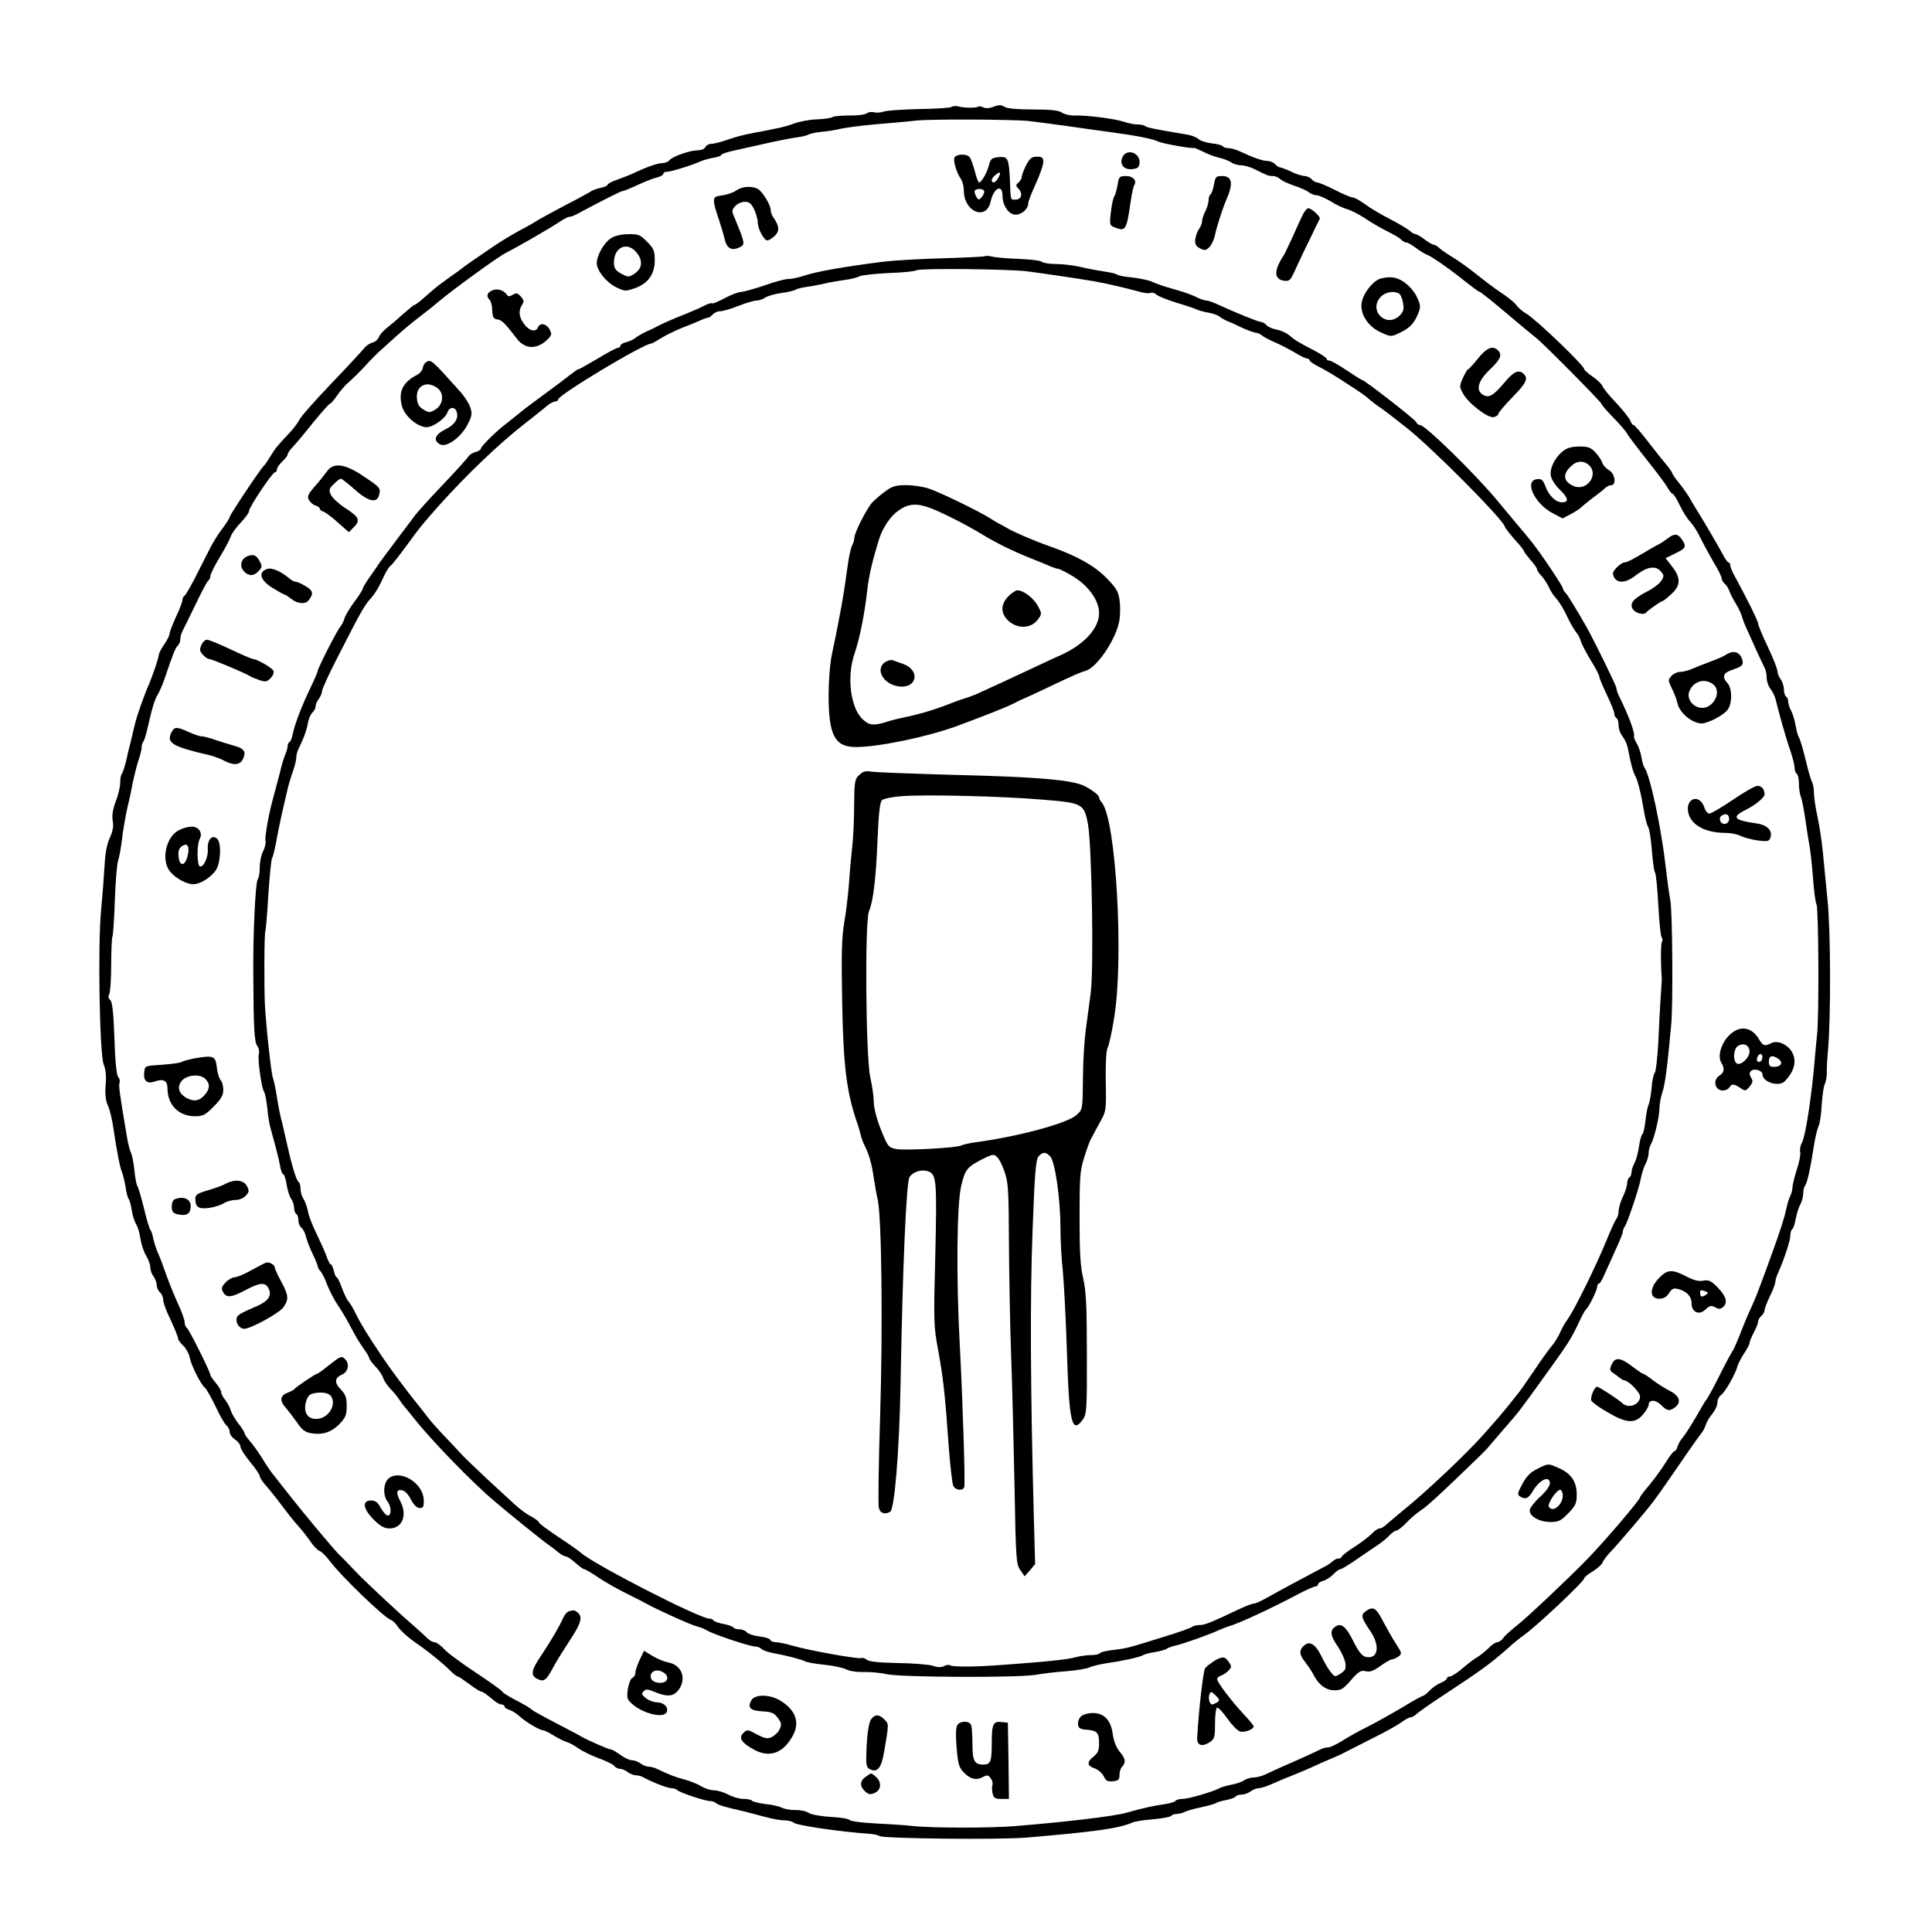 <?xml version="1.0" standalone="no"?>
<!DOCTYPE svg PUBLIC "-//W3C//DTD SVG 20010904//EN"
 "http://www.w3.org/TR/2001/REC-SVG-20010904/DTD/svg10.dtd">
<svg version="1.0" xmlns="http://www.w3.org/2000/svg"
 width="900pt" height="900pt" viewBox="0 0 900 900"
 preserveAspectRatio="xMidYMid meet">
<g transform="translate(0,900) scale(0.1,-0.1)"
fill="#000000" stroke="none">
<path d="M4433 8502 c-7 -5 -76 -9 -153 -10 -78 -2 -152 -7 -164 -12 -13 -5
-33 -6 -45 -3 -12 3 -27 0 -34 -5 -7 -6 -43 -11 -79 -10 -36 0 -71 -3 -79 -7
-7 -5 -40 -10 -74 -11 -33 -1 -80 -10 -105 -19 -43 -16 -71 -22 -199 -46 -29
-5 -79 -18 -109 -29 -31 -11 -66 -20 -78 -20 -12 0 -24 -7 -28 -15 -3 -8 -18
-15 -34 -15 -37 0 -118 -28 -133 -46 -6 -8 -22 -14 -34 -14 -22 0 -67 -16
-130 -45 -16 -8 -51 -22 -77 -31 -27 -9 -48 -20 -48 -25 0 -4 -15 -11 -32 -14
-18 -4 -37 -11 -43 -15 -5 -4 -59 -34 -120 -65 -60 -32 -121 -65 -135 -74 -14
-9 -36 -22 -50 -29 -34 -17 -108 -60 -150 -89 -19 -13 -57 -39 -85 -58 -27
-19 -55 -38 -60 -43 -6 -5 -35 -26 -64 -46 -29 -21 -65 -48 -79 -61 -58 -51
-75 -65 -81 -65 -3 0 -26 -19 -51 -41 -25 -23 -59 -52 -77 -66 -18 -14 -35
-33 -38 -44 -4 -10 -17 -22 -31 -25 -13 -4 -31 -16 -39 -28 -9 -11 -77 -85
-153 -164 -75 -79 -142 -154 -147 -167 -6 -12 -26 -40 -45 -60 -62 -66 -65
-70 -90 -110 -13 -22 -27 -42 -31 -45 -12 -9 -159 -229 -159 -238 0 -5 -15
-29 -33 -53 -19 -24 -45 -66 -59 -94 -14 -27 -44 -87 -67 -132 -23 -45 -46
-85 -51 -88 -6 -3 -10 -12 -10 -20 0 -7 -13 -43 -30 -78 -16 -36 -30 -71 -30
-79 0 -7 -11 -30 -25 -50 -14 -20 -25 -42 -25 -47 0 -13 -28 -96 -45 -136 -23
-52 -57 -148 -67 -190 -5 -22 -14 -58 -19 -80 -6 -22 -16 -63 -22 -92 -7 -28
-16 -55 -20 -59 -4 -4 -7 -22 -7 -40 0 -18 -9 -58 -21 -88 -14 -37 -18 -66
-14 -89 5 -24 1 -48 -13 -79 -14 -29 -22 -73 -25 -133 -3 -50 -10 -142 -16
-205 -16 -160 -7 -673 12 -719 10 -23 13 -55 9 -96 -3 -43 0 -72 11 -96 9 -19
20 -68 26 -109 15 -103 30 -181 41 -205 4 -11 11 -40 15 -65 3 -24 10 -49 14
-55 5 -5 11 -29 15 -53 3 -24 13 -53 20 -65 8 -12 17 -42 20 -67 4 -25 15 -60
26 -78 11 -18 20 -43 20 -55 0 -13 7 -32 15 -43 8 -10 15 -29 15 -40 0 -12 7
-27 15 -34 8 -7 15 -22 15 -33 0 -11 9 -38 19 -61 35 -75 51 -114 51 -123 0
-5 11 -20 24 -32 13 -13 27 -38 30 -56 7 -36 51 -124 71 -140 7 -6 29 -45 49
-86 19 -42 42 -82 51 -89 8 -7 15 -21 15 -31 0 -10 11 -26 25 -35 14 -9 25
-24 25 -33 0 -9 20 -41 45 -71 25 -30 45 -60 45 -66 0 -7 13 -27 30 -46 16
-18 50 -60 74 -93 25 -33 57 -74 73 -91 15 -16 41 -49 57 -72 15 -23 36 -44
45 -47 9 -3 31 -25 49 -49 51 -68 251 -261 281 -271 9 -3 25 -18 36 -35 11
-16 45 -47 75 -68 59 -40 131 -98 170 -137 14 -14 29 -25 33 -25 4 0 27 -16
53 -35 25 -19 50 -35 56 -35 6 0 26 -14 45 -30 18 -17 40 -30 48 -30 8 0 15
-4 15 -9 0 -5 10 -13 23 -16 12 -4 33 -17 47 -30 31 -28 94 -65 109 -65 6 0
28 -11 49 -24 20 -12 48 -27 62 -31 14 -4 39 -18 55 -30 17 -12 58 -32 92 -45
34 -12 68 -28 74 -36 6 -8 19 -14 28 -14 9 0 25 -7 35 -15 11 -8 28 -15 38
-15 10 0 26 -4 36 -10 40 -22 112 -50 129 -50 11 0 23 -4 28 -9 13 -12 129
-51 153 -51 10 0 22 -4 27 -9 9 -9 41 -19 135 -40 19 -5 62 -16 95 -25 32 -9
73 -16 90 -16 17 0 36 -5 41 -10 13 -13 206 -42 359 -53 17 -1 36 -6 42 -10
20 -12 560 -18 686 -7 319 27 432 43 492 70 11 5 55 12 97 15 43 4 80 11 84
16 3 5 14 9 25 9 10 0 27 4 37 9 9 5 44 15 77 22 33 7 65 16 70 20 6 4 27 10
48 14 20 4 40 11 43 16 3 5 15 9 28 9 12 0 31 7 42 15 10 8 28 15 38 15 10 0
37 9 60 19 23 10 61 27 86 36 25 10 68 28 95 40 28 13 68 31 90 40 22 9 54 23
70 32 17 9 75 38 130 66 55 27 114 60 132 73 17 13 37 24 44 24 7 0 19 7 28
16 9 8 65 48 125 87 178 117 218 147 295 214 29 27 64 55 76 63 57 39 285 253
285 268 0 5 18 19 40 32 22 14 42 32 45 41 3 8 18 29 33 45 45 47 174 199 205
241 28 37 72 101 167 239 25 36 50 71 56 78 6 6 15 23 19 36 4 14 18 38 31 53
13 16 24 39 24 52 0 13 8 30 18 37 19 14 66 96 77 137 4 12 18 39 31 58 13 20
24 41 24 47 0 6 9 28 20 49 11 20 20 43 20 51 0 7 7 19 15 26 8 7 15 19 15 26
0 8 11 37 25 66 14 28 25 58 25 66 0 8 6 28 14 45 28 63 56 148 56 172 0 13 4
26 9 29 5 4 12 24 16 47 4 22 13 53 21 67 8 15 14 38 14 53 0 14 4 29 8 35 10
10 26 82 42 188 6 38 16 78 21 89 6 10 13 55 15 99 3 44 9 89 15 99 5 10 9 34
9 51 -1 18 2 69 6 113 13 152 12 555 -3 695 -7 74 -17 176 -22 225 -5 50 -16
123 -25 163 -9 40 -16 89 -16 108 0 19 -4 42 -9 52 -6 9 -19 58 -31 107 -12
50 -26 95 -30 100 -4 6 -11 29 -15 53 -4 24 -13 56 -21 70 -8 15 -14 35 -14
44 0 9 -4 20 -10 23 -5 3 -10 19 -10 34 0 15 -7 36 -15 47 -8 10 -15 27 -15
37 0 10 -20 61 -45 114 -25 52 -45 101 -45 108 0 11 -49 111 -114 230 -9 17
-16 36 -16 43 0 6 -3 12 -8 12 -4 0 -16 17 -27 38 -19 36 -84 147 -117 200
-10 15 -25 41 -34 57 -9 17 -32 49 -50 72 -19 23 -34 45 -34 48 0 4 -12 22
-27 40 -16 18 -54 67 -87 109 -32 42 -62 76 -66 76 -5 0 -11 9 -15 19 -3 11
-33 48 -65 83 -33 34 -62 70 -65 79 -3 9 -23 29 -45 44 -22 15 -40 31 -40 35
0 17 -222 230 -270 259 -18 10 -38 28 -46 39 -7 11 -34 33 -59 50 -24 16 -59
41 -77 55 -18 14 -53 41 -78 61 -25 19 -65 47 -90 62 -25 15 -51 34 -58 41 -7
7 -18 13 -23 13 -6 0 -25 11 -43 25 -18 14 -38 25 -44 25 -6 0 -17 7 -25 15
-9 8 -49 32 -91 54 -42 21 -95 53 -118 70 -23 17 -48 31 -56 31 -8 0 -46 16
-83 35 -38 19 -75 35 -83 35 -7 0 -19 7 -26 15 -7 8 -22 15 -34 15 -11 1 -39
9 -61 20 -22 11 -45 19 -51 20 -6 0 -17 7 -24 15 -7 8 -23 15 -35 15 -22 0
-63 14 -132 46 -17 8 -40 14 -51 14 -12 0 -23 4 -26 9 -3 4 -26 11 -51 13 -25
3 -54 12 -63 21 -9 8 -33 17 -52 20 -150 25 -189 33 -196 40 -4 4 -20 7 -34 7
-15 0 -45 6 -66 13 -40 14 -173 31 -233 29 -19 0 -44 6 -55 14 -15 10 -51 14
-133 14 -72 0 -120 4 -133 12 -15 10 -27 10 -51 1 -20 -8 -38 -9 -49 -3 -10 5
-20 6 -24 3 -7 -7 -70 -6 -95 2 -9 2 -22 1 -28 -3z m362 -66 c28 -3 100 -13
160 -21 61 -9 157 -22 215 -30 124 -17 197 -31 225 -44 19 -10 162 -35 167
-30 2 1 21 -7 43 -18 22 -11 56 -24 75 -28 19 -4 44 -14 55 -21 11 -8 32 -14
46 -14 15 0 42 -8 61 -17 61 -31 68 -33 87 -33 11 0 26 -6 33 -13 7 -8 36 -21
64 -31 28 -9 60 -23 70 -31 10 -8 28 -15 38 -15 10 0 40 -13 65 -28 25 -16 59
-32 75 -36 16 -4 52 -22 80 -40 47 -31 68 -43 136 -78 14 -7 31 -18 38 -25 7
-7 18 -13 24 -13 6 0 26 -11 44 -25 18 -14 43 -29 56 -34 19 -7 89 -56 143
-98 69 -55 94 -73 99 -73 3 0 61 -46 127 -102 67 -57 128 -107 136 -113 25
-18 303 -298 303 -306 0 -4 25 -33 54 -63 30 -30 60 -65 66 -76 6 -12 48 -67
93 -124 45 -56 88 -114 96 -129 8 -15 18 -27 22 -27 5 0 20 -24 34 -54 14 -29
36 -64 49 -77 12 -13 34 -46 47 -74 13 -27 41 -78 61 -113 21 -34 38 -68 38
-76 0 -7 7 -19 15 -26 8 -6 17 -22 21 -33 4 -12 17 -38 29 -57 12 -19 25 -46
29 -60 4 -14 14 -41 23 -60 25 -57 74 -164 84 -182 5 -10 9 -31 9 -47 0 -15 8
-39 19 -52 10 -13 20 -35 23 -49 12 -52 50 -187 69 -240 10 -30 19 -64 19 -77
0 -12 5 -25 10 -28 6 -3 10 -24 10 -45 0 -21 4 -50 10 -64 5 -14 14 -60 20
-103 6 -43 15 -100 20 -128 5 -27 12 -95 16 -150 4 -55 11 -108 16 -118 10
-19 12 -523 3 -602 -2 -22 -7 -69 -10 -105 -13 -167 -43 -368 -60 -401 -8 -14
-12 -34 -9 -45 3 -10 -4 -48 -16 -83 -11 -35 -20 -72 -20 -83 0 -11 -5 -28
-10 -39 -6 -10 -14 -38 -19 -61 -8 -40 -28 -102 -72 -223 -54 -148 -71 -193
-84 -220 -25 -55 -44 -100 -65 -155 -12 -30 -25 -59 -30 -65 -4 -5 -32 -57
-61 -115 -29 -58 -56 -107 -60 -110 -3 -3 -25 -39 -48 -80 -24 -41 -51 -84
-61 -95 -10 -11 -21 -30 -25 -42 -3 -13 -10 -23 -15 -23 -4 0 -23 -24 -40 -52
-18 -29 -52 -76 -76 -105 -24 -28 -44 -54 -44 -58 0 -11 -163 -203 -246 -288
-78 -81 -277 -269 -325 -307 -30 -23 -60 -51 -67 -61 -7 -11 -20 -19 -27 -19
-8 0 -27 -13 -42 -29 -16 -15 -38 -33 -50 -40 -12 -6 -43 -29 -68 -51 -25 -22
-53 -40 -61 -40 -8 0 -14 -4 -14 -9 0 -5 -13 -14 -29 -21 -16 -6 -39 -22 -52
-36 -12 -13 -26 -24 -30 -24 -5 0 -48 -24 -97 -54 -49 -29 -120 -69 -158 -88
-38 -19 -91 -48 -119 -66 -27 -17 -58 -32 -68 -32 -9 0 -25 -4 -35 -9 -23 -12
-116 -54 -177 -80 -27 -12 -63 -29 -78 -36 -16 -8 -41 -15 -56 -15 -14 0 -35
-6 -46 -14 -11 -7 -37 -16 -59 -20 -21 -4 -46 -11 -55 -16 -31 -17 -145 -50
-172 -50 -15 0 -30 -4 -33 -9 -3 -5 -27 -12 -53 -16 -51 -7 -96 -17 -178 -40
-57 -16 -285 -43 -520 -62 -110 -9 -387 -9 -475 1 -36 4 -114 9 -175 12 -60 3
-112 10 -116 15 -3 6 -43 13 -89 15 -46 3 -91 11 -103 19 -12 8 -40 14 -63 13
-23 0 -50 5 -61 11 -12 6 -46 14 -77 17 -31 4 -59 11 -62 15 -3 5 -21 9 -40 9
-19 0 -51 9 -71 20 -21 11 -51 20 -67 20 -16 0 -43 9 -60 19 -17 11 -51 24
-76 31 -40 10 -76 24 -132 51 -10 5 -26 9 -36 9 -10 0 -27 7 -38 15 -10 8 -28
15 -40 15 -11 0 -35 11 -54 25 -19 14 -38 25 -43 25 -11 0 -109 43 -142 62
-11 7 -63 34 -115 61 -52 27 -101 54 -109 60 -15 13 -32 23 -95 56 -25 14 -46
27 -46 31 0 3 -55 43 -123 88 -68 45 -136 95 -150 112 -15 16 -34 30 -43 30
-9 0 -26 10 -38 23 -12 12 -42 39 -66 60 -61 52 -223 203 -268 251 -20 21 -54
57 -76 78 -37 39 -171 200 -238 286 -18 23 -45 57 -59 75 -15 17 -41 56 -59
86 -18 29 -44 65 -57 79 -12 14 -23 29 -23 34 0 5 -13 26 -29 46 -16 20 -32
48 -36 62 -4 14 -16 36 -26 49 -11 13 -19 29 -19 37 0 7 -11 26 -25 42 -14 17
-25 33 -25 37 0 14 -100 214 -110 220 -5 3 -10 15 -10 26 0 11 -13 47 -29 82
-16 34 -41 96 -56 137 -14 41 -32 89 -40 105 -7 17 -17 46 -21 65 -3 19 -10
37 -13 40 -4 3 -18 48 -30 100 -13 52 -27 100 -31 105 -4 6 -11 39 -14 75 -4
35 -11 71 -16 80 -5 10 -14 44 -19 76 -34 202 -39 237 -34 250 3 8 0 21 -7 28
-7 9 -14 76 -17 180 -4 120 -10 169 -19 177 -9 7 -11 17 -5 28 5 9 9 71 9 138
0 67 3 126 6 131 3 5 8 80 11 168 3 87 10 170 15 184 5 14 14 61 19 105 5 44
17 109 25 145 9 36 20 88 25 117 6 28 17 72 25 98 9 25 16 54 16 64 0 10 3 21
7 25 4 4 13 31 19 59 23 101 35 139 48 160 8 12 24 49 35 82 36 106 47 135 59
147 7 7 12 20 12 30 0 10 4 26 9 36 5 9 32 65 61 124 28 59 55 110 60 113 6 4
10 13 10 22 0 8 20 48 44 88 24 39 47 83 51 96 4 13 25 42 46 64 21 22 39 46
39 54 0 18 109 181 121 181 5 0 9 6 9 13 0 8 11 24 25 37 14 13 25 28 25 33 0
6 11 22 25 36 13 14 56 65 95 114 39 48 74 87 78 87 4 0 18 17 32 37 14 21 38
49 55 63 16 14 50 47 75 74 25 28 58 61 74 75 16 14 52 47 80 72 28 25 72 62
98 81 26 20 67 52 90 72 64 54 278 210 313 227 53 27 199 111 243 140 23 16
48 29 55 29 7 0 23 6 37 14 125 67 203 106 211 106 5 0 37 13 71 29 35 16 75
32 91 35 15 4 27 11 27 16 0 6 8 10 18 10 19 0 118 31 157 49 11 5 37 12 58
16 20 3 37 9 37 13 0 4 24 13 53 19 28 6 95 21 147 33 52 12 118 25 145 29 28
3 56 10 63 15 7 4 34 9 60 12 26 2 65 8 87 14 22 5 96 15 165 21 69 6 152 13
185 17 70 8 456 6 530 -2z"/>
<path d="M5230 8270 c-17 -33 4 -62 43 -58 25 2 33 8 35 26 7 48 -56 73 -78
32z"/>
<path d="M4446 8265 c-6 -16 10 -70 31 -100 7 -11 13 -34 13 -53 0 -100 106
-142 125 -50 14 63 55 83 55 27 0 -46 29 -89 61 -89 29 0 59 27 59 53 0 9 16
50 35 91 19 41 35 87 35 101 0 21 -5 25 -30 25 -24 0 -33 -7 -50 -40 -11 -21
-20 -46 -20 -53 0 -8 -7 -20 -15 -27 -14 -12 -14 -15 1 -31 20 -22 12 -49 -16
-49 -23 0 -22 -5 -25 83 -5 109 -9 119 -52 115 -32 -3 -38 -7 -46 -37 -9 -36
-35 -81 -46 -81 -4 0 -13 24 -20 53 -8 28 -18 58 -24 65 -13 17 -64 15 -71 -3z
m204 -94 c-12 -23 -30 -28 -30 -10 0 12 32 40 38 34 2 -2 -1 -13 -8 -24z m-66
-60 c3 -4 -1 -17 -9 -27 -13 -16 -16 -17 -25 -4 -5 8 -10 21 -10 28 0 13 36
17 44 3z"/>
<path d="M5206 8138 c-4 -23 -11 -47 -15 -53 -5 -5 -12 -38 -16 -72 -7 -61 -6
-63 19 -73 50 -19 54 -13 74 127 5 33 12 66 16 71 13 21 -6 42 -39 42 -30 0
-33 -3 -39 -42z"/>
<path d="M5655 8140 c-4 -22 -11 -42 -16 -46 -5 -3 -9 -15 -9 -27 0 -12 -7
-35 -15 -51 -8 -15 -15 -36 -15 -45 0 -9 -6 -26 -14 -37 -8 -11 -16 -33 -18
-49 -2 -22 3 -32 22 -42 22 -11 28 -10 44 6 10 10 22 36 26 57 9 41 36 125 51
159 36 82 30 115 -20 115 -26 0 -30 -4 -36 -40z"/>
<path d="M3430 8113 c-13 -10 -43 -20 -65 -23 -35 -5 -40 -8 -39 -30 1 -14 11
-50 22 -80 10 -30 23 -73 28 -95 10 -44 35 -56 73 -35 22 11 21 20 -26 133
-15 34 -15 38 2 57 10 11 30 20 45 20 20 0 30 -8 43 -35 9 -20 17 -47 17 -61
0 -30 29 -84 45 -84 6 0 21 9 34 21 23 22 22 45 -5 84 -8 11 -14 27 -14 37 0
24 -39 87 -60 98 -28 15 -73 12 -100 -7z"/>
<path d="M6068 7998 c-9 -18 -30 -64 -47 -103 -18 -38 -36 -77 -41 -85 -47
-70 -46 -112 3 -118 23 -3 29 3 48 45 12 26 42 91 68 143 25 52 47 98 49 101
4 10 -39 49 -53 49 -7 0 -19 -15 -27 -32z"/>
<path d="M2846 7890 c-32 -20 -66 -80 -66 -115 0 -35 42 -88 88 -112 41 -20
45 -21 88 -6 62 21 94 65 94 130 0 44 -4 55 -35 86 -33 34 -41 37 -88 36 -33
0 -63 -7 -81 -19z m123 -71 c27 -37 22 -71 -15 -95 -22 -15 -28 -15 -52 -3
-34 17 -42 28 -42 56 0 75 66 101 109 42z"/>
<path d="M4590 7807 c-3 -3 -90 -7 -195 -10 -104 -3 -230 -10 -280 -16 -193
-25 -308 -45 -375 -67 -25 -8 -56 -14 -70 -14 -14 0 -63 -13 -110 -30 -47 -16
-95 -29 -107 -30 -13 0 -47 -13 -77 -29 -30 -16 -56 -27 -59 -24 -3 3 -18 -2
-34 -10 -15 -8 -53 -25 -83 -37 -59 -23 -116 -48 -140 -61 -8 -5 -31 -16 -50
-24 -19 -9 -41 -22 -50 -29 -8 -7 -27 -16 -42 -20 -16 -3 -28 -11 -28 -16 0
-6 -5 -10 -11 -10 -6 0 -48 -22 -94 -50 -46 -27 -86 -50 -90 -50 -4 0 -21 -12
-39 -26 -17 -14 -71 -55 -121 -91 -49 -36 -104 -77 -121 -92 -18 -14 -45 -36
-60 -48 -45 -34 -114 -103 -114 -113 0 -5 -11 -12 -25 -16 -14 -3 -29 -13 -34
-22 -5 -8 -59 -68 -120 -132 -61 -64 -121 -130 -133 -148 -13 -17 -50 -67 -83
-110 -33 -44 -66 -88 -73 -98 -7 -11 -28 -41 -47 -68 -19 -27 -35 -53 -35 -58
0 -5 -17 -32 -39 -61 -21 -29 -42 -63 -46 -77 -4 -14 -13 -32 -20 -40 -15 -17
-105 -193 -105 -206 0 -4 -16 -41 -36 -83 -40 -83 -73 -170 -81 -214 -3 -15
-9 -30 -14 -33 -5 -3 -9 -11 -9 -19 0 -8 -5 -26 -12 -42 -6 -15 -17 -50 -23
-78 -7 -27 -20 -77 -29 -110 -23 -79 -44 -195 -39 -215 2 -8 -3 -29 -11 -45
-9 -17 -16 -50 -16 -76 0 -25 -4 -49 -9 -55 -11 -10 -23 -259 -21 -449 1 -246
5 -312 19 -328 7 -9 10 -25 7 -35 -7 -22 12 -162 24 -177 4 -5 11 -39 15 -75
3 -36 10 -78 15 -95 25 -89 39 -144 45 -177 3 -21 10 -38 14 -38 5 0 12 -21
16 -47 4 -26 13 -56 21 -67 8 -11 14 -30 14 -43 0 -12 5 -25 10 -28 6 -3 10
-17 10 -29 0 -13 6 -29 14 -35 8 -7 18 -25 21 -41 4 -16 17 -52 31 -80 13 -27
24 -54 24 -59 0 -5 6 -16 13 -23 7 -7 21 -35 31 -63 11 -27 32 -69 48 -92 16
-23 40 -64 54 -90 30 -57 42 -78 71 -120 13 -17 23 -35 23 -40 0 -4 13 -22 29
-39 16 -16 32 -40 36 -53 3 -12 19 -35 33 -50 15 -15 34 -38 42 -51 8 -12 20
-28 25 -34 6 -6 28 -34 50 -61 76 -96 267 -293 367 -377 70 -60 234 -192 258
-208 12 -8 31 -23 42 -32 12 -10 26 -18 33 -18 6 0 27 -13 45 -30 18 -16 37
-30 42 -30 4 0 34 -17 66 -39 31 -21 91 -55 132 -75 41 -20 82 -41 90 -46 44
-25 209 -100 235 -106 17 -4 39 -13 50 -20 27 -17 199 -74 222 -74 11 0 24 -5
31 -12 6 -6 30 -14 54 -19 59 -10 130 -29 148 -38 9 -5 49 -12 90 -16 41 -4
88 -14 103 -22 16 -8 50 -13 80 -12 29 1 77 -3 107 -10 70 -15 611 -17 695 -3
33 6 98 14 145 17 47 4 94 12 104 17 11 6 45 14 75 19 83 12 165 30 176 39 6
4 30 10 55 14 24 4 49 11 55 15 5 5 24 11 40 15 36 8 158 51 200 71 17 7 41
17 55 21 40 11 195 83 310 144 41 22 81 40 88 40 6 0 12 4 12 10 0 5 11 12 24
16 13 3 34 17 47 30 12 13 27 24 33 24 6 0 40 21 76 46 36 25 81 55 100 68 19
13 44 33 54 45 11 11 24 21 31 21 6 0 27 16 46 36 18 20 50 46 69 59 30 19
106 90 273 252 18 17 37 37 43 45 11 13 88 103 123 143 10 11 44 57 77 102
181 251 177 244 224 343 11 24 24 47 28 50 12 8 52 89 52 105 0 8 4 15 8 15 5
0 16 19 26 43 11 23 34 75 52 115 19 40 34 78 34 85 0 7 4 17 8 22 12 14 68
181 76 227 4 20 13 50 21 65 8 15 15 38 15 51 0 12 4 30 10 40 16 29 40 128
40 166 0 19 6 55 14 78 13 37 23 119 41 313 9 95 6 526 -4 581 -6 32 -15 97
-20 144 -22 195 -74 438 -101 475 -4 6 -11 28 -14 50 -4 22 -14 50 -22 63 -8
12 -14 28 -12 35 4 16 -29 102 -68 180 -8 16 -14 34 -14 41 0 10 -95 204 -137
281 -42 74 -89 152 -100 163 -7 7 -13 17 -13 22 0 10 -104 165 -146 217 -16
20 -49 60 -74 89 -25 30 -65 78 -90 108 -104 124 -331 346 -355 346 -7 0 -15
6 -18 14 -5 12 -241 196 -252 196 -3 0 -35 20 -72 45 -37 25 -73 45 -80 45 -7
0 -13 4 -13 8 0 5 -24 21 -52 36 -81 42 -97 52 -121 73 -12 11 -38 23 -58 27
-21 4 -42 13 -49 21 -7 8 -18 15 -25 15 -12 0 -106 38 -201 81 -22 11 -47 19
-55 19 -8 0 -31 8 -50 18 -20 10 -67 26 -105 36 -38 11 -81 25 -96 33 -15 7
-56 16 -90 20 -35 3 -67 9 -73 13 -5 5 -32 11 -60 15 -27 4 -77 13 -110 21
-33 8 -85 14 -115 14 -31 0 -61 5 -66 10 -6 6 -55 12 -110 14 -54 2 -110 7
-124 11 -14 3 -28 4 -30 2z m195 -71 c64 -8 227 -32 310 -46 53 -9 143 -30
213 -49 23 -7 47 -9 53 -5 6 3 18 -1 27 -9 9 -8 51 -24 92 -37 41 -12 82 -26
91 -30 9 -5 34 -12 55 -16 22 -3 46 -12 54 -18 8 -7 26 -17 40 -23 14 -5 46
-20 71 -32 25 -11 52 -21 59 -21 8 0 21 -6 29 -13 9 -7 36 -22 61 -32 25 -11
66 -32 91 -47 25 -15 51 -28 58 -28 6 0 11 -4 11 -8 0 -5 19 -18 43 -30 24
-12 75 -42 113 -67 94 -61 103 -67 127 -89 12 -10 33 -26 47 -35 14 -9 70 -52
124 -95 122 -97 442 -420 455 -457 4 -12 25 -38 69 -87 12 -14 22 -28 22 -31
0 -3 14 -21 30 -40 17 -18 30 -38 30 -43 0 -5 9 -19 21 -31 11 -12 26 -35 34
-52 7 -16 22 -40 33 -51 11 -12 30 -41 42 -65 26 -54 42 -83 57 -100 6 -8 14
-25 18 -38 4 -14 25 -53 46 -88 22 -35 39 -68 39 -75 0 -6 16 -44 35 -84 19
-40 35 -79 35 -88 0 -8 5 -18 10 -21 6 -3 10 -19 10 -34 0 -16 8 -39 19 -52
10 -13 21 -37 24 -54 14 -73 24 -111 35 -130 12 -22 28 -88 42 -173 5 -29 13
-58 18 -65 5 -7 13 -55 17 -107 4 -52 10 -99 15 -105 4 -5 11 -73 15 -150 4
-77 11 -145 15 -150 5 -6 6 -16 2 -22 -6 -9 -6 -109 -1 -168 1 -5 -2 -46 -5
-90 -3 -44 -8 -138 -11 -210 -4 -71 -11 -135 -16 -142 -6 -6 -13 -38 -15 -70
-3 -32 -9 -67 -14 -78 -5 -11 -12 -46 -15 -77 -4 -32 -10 -60 -15 -63 -4 -3
-11 -28 -15 -56 -4 -28 -13 -63 -21 -77 -8 -15 -14 -35 -14 -44 0 -9 -4 -20
-10 -23 -5 -3 -10 -16 -10 -28 -1 -12 -9 -40 -20 -62 -11 -22 -19 -51 -20 -66
0 -14 -4 -29 -9 -35 -5 -5 -26 -49 -46 -99 -45 -112 -152 -330 -182 -370 -12
-17 -26 -41 -32 -55 -13 -30 -30 -57 -52 -82 -8 -10 -42 -57 -74 -105 -33 -49
-64 -93 -70 -100 -5 -6 -21 -26 -35 -44 -14 -18 -41 -51 -61 -74 -19 -22 -48
-55 -65 -74 -73 -84 -279 -279 -379 -358 -32 -27 -67 -56 -77 -65 -10 -10 -24
-18 -31 -18 -8 0 -24 -11 -37 -25 -13 -13 -49 -41 -82 -62 -32 -20 -58 -41
-58 -45 0 -4 -6 -8 -14 -8 -8 0 -21 -6 -28 -13 -7 -7 -26 -20 -43 -28 -63 -33
-222 -118 -265 -143 -25 -14 -51 -26 -59 -26 -8 0 -41 -13 -75 -29 -126 -60
-154 -71 -178 -71 -13 0 -28 -4 -34 -8 -5 -5 -63 -26 -129 -46 -167 -52 -173
-54 -238 -62 -31 -3 -60 -10 -63 -15 -3 -5 -22 -9 -42 -9 -20 0 -53 -5 -72
-10 -31 -10 -145 -22 -345 -36 -113 -9 -226 -10 -238 -2 -6 4 -19 2 -29 -3
-13 -7 -30 -7 -52 1 -18 6 -92 12 -163 13 -90 2 -135 6 -146 16 -9 7 -20 10
-25 7 -11 -6 -247 36 -321 58 -30 9 -65 16 -77 16 -12 0 -24 5 -26 11 -2 6
-25 13 -51 16 -26 3 -52 12 -58 19 -6 8 -22 14 -35 14 -12 0 -25 4 -28 9 -4 5
-24 12 -46 16 -22 4 -42 11 -46 16 -3 5 -12 9 -20 9 -45 0 -531 249 -596 305
-13 11 -62 46 -111 78 -48 32 -87 61 -87 66 0 4 -16 16 -36 27 -21 10 -56 37
-80 59 -24 22 -82 76 -130 120 -47 44 -98 93 -113 109 -14 16 -48 52 -76 81
-27 28 -62 67 -77 86 -14 19 -46 59 -70 89 -47 59 -114 150 -141 190 -69 102
-106 162 -127 205 -13 28 -30 56 -37 63 -7 7 -20 35 -30 62 -10 28 -21 50 -25
50 -3 0 -9 13 -13 30 -4 16 -10 30 -14 30 -4 0 -13 17 -20 38 -7 20 -29 68
-47 106 -19 38 -37 85 -40 105 -4 20 -13 45 -20 56 -8 11 -14 32 -14 47 0 15
-4 29 -9 32 -11 7 -33 81 -55 181 -9 39 -20 90 -27 115 -6 25 -15 72 -20 105
-5 33 -13 71 -18 85 -8 23 -31 232 -37 340 -4 87 -3 333 2 341 2 4 9 81 14
170 6 88 13 166 18 173 4 6 12 40 19 76 10 58 24 122 53 245 5 22 16 58 24 80
8 22 15 50 16 63 0 12 4 30 9 40 27 55 40 91 45 123 4 21 13 42 21 49 8 7 15
20 15 29 0 9 7 25 15 35 8 11 15 27 15 36 0 9 33 82 74 161 103 202 124 240
151 269 22 24 39 52 69 117 9 17 20 35 26 38 6 4 37 43 70 88 65 90 77 104
153 190 131 146 280 289 407 388 60 47 64 50 99 79 13 11 30 20 38 20 7 0 13
4 13 9 0 21 399 261 435 261 3 0 23 11 45 25 22 14 64 34 93 46 28 11 66 26
84 34 17 8 35 15 41 15 5 0 15 7 22 15 7 8 22 15 34 15 12 0 51 11 86 25 35
14 73 25 85 25 11 0 29 6 40 14 11 7 45 17 75 21 30 4 60 11 65 15 6 4 28 10
50 13 22 3 60 10 85 16 25 6 68 13 95 17 28 3 59 11 69 17 11 5 72 12 135 15
64 2 123 8 131 13 17 10 421 6 515 -5z"/>
<path d="M4124 6711 c-21 -15 -49 -39 -61 -52 -26 -29 -83 -141 -83 -164 0 -9
-5 -25 -10 -35 -6 -11 -15 -50 -20 -87 -20 -148 -37 -243 -75 -423 -9 -43 -15
-124 -15 -191 0 -184 29 -239 127 -239 105 0 326 46 466 96 156 58 254 97 287
116 8 4 22 11 30 14 8 3 58 26 110 51 129 61 152 71 177 78 54 15 146 153 158
238 4 26 4 68 0 94 -6 39 -16 55 -63 103 -60 59 -137 101 -267 147 -71 25
-168 67 -195 84 -8 5 -24 14 -35 19 -11 6 -33 19 -50 30 -50 31 -227 117 -278
134 -26 9 -74 16 -106 16 -48 0 -65 -5 -97 -29z m208 -77 c56 -21 163 -75 241
-122 69 -42 144 -79 227 -112 30 -12 70 -28 88 -36 18 -8 37 -14 42 -14 5 0
35 -15 67 -34 73 -44 123 -113 123 -172 0 -70 -68 -145 -175 -194 -27 -12 -90
-41 -140 -65 -96 -45 -211 -98 -260 -120 -16 -7 -39 -15 -50 -18 -11 -3 -45
-15 -75 -27 -69 -27 -141 -48 -200 -60 -25 -5 -58 -13 -75 -18 -72 -24 -94
-23 -125 6 -58 52 -77 200 -39 308 24 71 46 180 59 294 8 72 25 142 57 244 16
49 53 104 89 128 45 32 85 35 146 12z"/>
<path d="M4697 6222 c-38 -40 -36 -82 4 -117 43 -36 103 -32 133 8 20 27 20
28 1 64 -20 37 -67 73 -96 73 -8 0 -27 -13 -42 -28z"/>
<path d="M4122 5915 c-45 -33 -9 -100 61 -112 89 -14 108 75 22 105 -16 5 -37
13 -45 16 -8 4 -25 -1 -38 -9z"/>
<path d="M4003 5390 c-21 -19 -23 -30 -24 -138 0 -64 -4 -153 -9 -197 -5 -44
-12 -120 -15 -170 -4 -49 -13 -131 -22 -181 -12 -73 -14 -148 -10 -365 5 -297
20 -424 68 -564 6 -16 14 -44 18 -60 4 -17 12 -39 18 -50 21 -40 35 -91 43
-150 5 -33 13 -80 19 -105 18 -84 24 -591 11 -1007 -7 -221 -10 -413 -6 -427
6 -26 29 -33 53 -18 20 13 42 277 48 587 10 565 27 948 42 972 16 24 55 37 85
27 41 -13 43 -42 35 -388 -8 -315 -8 -332 14 -449 23 -129 31 -194 49 -452 7
-88 16 -168 21 -177 11 -21 45 -24 51 -5 5 15 -7 398 -21 662 -17 317 -14 657
7 742 18 76 27 87 102 125 19 10 39 18 46 18 18 0 36 -27 55 -83 16 -45 18
-90 19 -322 1 -148 5 -382 10 -520 5 -137 12 -414 16 -615 6 -345 8 -367 27
-394 l20 -29 25 28 24 29 -6 220 c-16 597 -18 1018 -6 1331 10 270 15 333 28
348 19 22 35 22 55 -1 22 -25 47 -197 47 -332 0 -58 5 -148 11 -200 5 -52 14
-219 19 -370 10 -338 23 -393 74 -323 18 25 20 45 19 307 0 228 -4 294 -17
351 -13 54 -17 118 -17 281 0 185 2 220 20 277 11 36 25 76 32 89 22 42 28 53
50 93 21 37 23 51 20 177 -1 85 2 146 9 158 6 11 20 73 30 138 46 276 9 924
-57 1003 -7 8 -13 19 -13 24 0 10 -25 30 -65 52 -52 29 -219 44 -600 53 -203
6 -383 12 -400 16 -22 4 -36 0 -52 -16z m853 -115 c187 -15 194 -19 212 -113
18 -96 28 -671 13 -787 -7 -49 -17 -130 -24 -180 -6 -49 -12 -144 -12 -210 -2
-157 -1 -152 -30 -179 -41 -38 -266 -99 -462 -126 -34 -4 -67 -12 -75 -16 -17
-11 -252 -24 -300 -17 -32 5 -40 11 -56 47 -32 70 -52 139 -52 178 0 20 -7 70
-16 110 -21 96 -26 725 -6 773 20 46 33 157 40 337 5 116 11 171 20 180 7 7
48 16 90 19 105 9 473 0 658 -16z"/>
<path d="M6434 7703 c-35 -7 -85 -70 -91 -114 -8 -54 32 -113 93 -139 42 -19
46 -19 81 -2 48 22 69 43 88 88 13 31 13 40 0 71 -17 41 -56 80 -92 94 -25 9
-41 10 -79 2z m84 -71 c7 -5 15 -25 18 -44 5 -28 2 -40 -15 -57 -62 -62 -149
22 -89 86 22 23 62 30 86 15z"/>
<path d="M2293 7647 c-25 -11 -29 -27 -12 -44 6 -6 12 -28 12 -49 2 -32 6 -40
24 -42 21 -3 36 -18 91 -90 39 -51 96 -51 146 0 16 17 17 23 6 44 -15 27 -45
32 -54 9 -9 -24 -41 -17 -64 15 -25 33 -28 61 -10 90 10 15 9 22 -6 39 -15 16
-21 18 -37 8 -14 -9 -22 -9 -27 -1 -14 22 -46 32 -69 21z"/>
<path d="M6885 7330 c-22 -27 -42 -50 -46 -50 -3 0 -14 -18 -24 -40 -17 -39
-17 -41 0 -73 26 -47 118 -117 144 -110 12 3 21 10 21 15 0 6 29 40 65 77 66
68 75 87 53 109 -22 22 -46 12 -88 -38 -52 -62 -73 -75 -100 -60 -37 20 -26
65 30 118 51 49 59 69 38 90 -24 24 -53 12 -93 -38z"/>
<path d="M1984 7312 c-7 -4 -13 -16 -15 -27 -2 -11 -13 -24 -24 -30 -68 -35
-90 -78 -73 -145 12 -48 73 -100 116 -100 30 0 88 42 97 70 7 23 33 27 41 5
13 -32 -6 -63 -51 -85 -49 -24 -59 -52 -25 -70 30 -16 97 32 128 92 21 40 22
51 13 80 -6 18 -26 49 -43 69 -140 156 -141 157 -164 141z m54 -120 c33 -25
27 -77 -10 -100 -26 -15 -30 -15 -55 0 -21 12 -29 26 -31 53 -5 59 47 84 96
47z"/>
<path d="M7279 6897 c-38 -31 -62 -83 -54 -116 3 -15 21 -43 40 -61 41 -39 45
-60 12 -60 -30 0 -62 31 -78 75 -11 30 -18 35 -39 33 -61 -7 -13 -113 72 -158
l47 -25 38 20 c21 11 43 25 48 31 6 6 30 26 55 45 25 18 51 39 58 46 7 7 20
13 28 13 25 0 17 55 -11 70 -13 7 -27 23 -31 34 -3 12 -18 33 -32 49 -22 23
-34 27 -76 27 -38 -1 -58 -7 -77 -23z m123 -64 c24 -21 23 -58 -2 -83 -24 -24
-57 -26 -88 -4 -29 20 -28 49 3 79 28 29 61 32 87 8z"/>
<path d="M1523 6804 c-10 -14 -35 -46 -56 -69 -32 -37 -37 -47 -28 -64 6 -11
20 -23 31 -26 11 -3 20 -10 20 -15 0 -5 8 -11 18 -14 9 -3 40 -26 67 -51 l50
-44 24 24 c31 31 24 47 -42 89 -29 19 -58 46 -65 60 -11 24 -9 30 13 51 13 14
28 25 33 25 4 0 33 -22 64 -50 64 -57 104 -66 114 -26 8 33 6 35 -75 89 -85
57 -138 64 -168 21z"/>
<path d="M7769 6492 c-13 -10 -31 -22 -39 -26 -8 -4 -24 -12 -35 -19 -89 -53
-115 -67 -128 -67 -7 0 -24 -11 -36 -24 -19 -20 -21 -28 -12 -45 16 -30 56
-27 100 8 51 40 92 48 116 21 17 -19 18 -23 4 -45 -8 -14 -39 -37 -69 -52 -62
-32 -80 -55 -64 -80 12 -20 53 -30 63 -16 8 10 68 53 76 53 3 0 21 14 40 32
45 40 46 76 4 129 l-30 39 45 22 c50 24 54 32 30 66 -18 27 -34 28 -65 4z"/>
<path d="M1153 6409 c-30 -11 -39 -46 -17 -70 22 -24 46 -24 69 1 16 17 17 23
5 45 -16 29 -28 35 -57 24z"/>
<path d="M1243 6349 c-42 -15 -30 -53 27 -88 28 -17 53 -31 56 -31 3 0 17 -9
31 -20 29 -23 66 -26 80 -7 25 31 22 46 -13 66 -19 12 -40 21 -46 21 -6 0 -19
6 -27 13 -42 36 -86 55 -108 46z"/>
<path d="M938 5995 c-9 -21 -8 -28 7 -45 10 -11 23 -20 30 -20 12 0 173 -68
190 -80 6 -4 25 -12 43 -18 28 -10 36 -8 52 8 11 11 17 26 14 35 -6 14 -77 55
-96 55 -4 0 -51 20 -104 45 -52 25 -102 45 -110 45 -8 0 -20 -11 -26 -25z"/>
<path d="M8049 5955 c-27 -16 -36 -20 -94 -42 -22 -8 -55 -21 -73 -29 -18 -8
-43 -14 -56 -14 -13 0 -31 -9 -40 -19 -16 -18 -16 -21 2 -58 11 -21 23 -52 26
-69 10 -45 69 -94 113 -94 27 0 95 34 118 60 25 28 26 101 2 128 -27 30 -20
48 24 62 46 16 53 23 44 50 -10 31 -37 41 -66 25z m-71 -141 c50 -35 -1 -125
-62 -110 -38 9 -60 47 -45 79 20 44 69 58 107 31z"/>
<path d="M800 5591 c-27 -52 -1 -68 180 -110 19 -5 49 -16 65 -25 44 -23 73
-20 87 8 16 36 6 50 -48 64 -27 8 -67 20 -89 28 -23 8 -48 14 -57 14 -9 0 -35
9 -59 20 -55 25 -66 25 -79 1z"/>
<path d="M8072 5274 c-52 -35 -101 -64 -109 -64 -8 0 -19 13 -24 30 -22 63
-87 43 -75 -23 11 -59 79 -97 175 -97 23 0 54 -6 69 -14 15 -7 51 -17 79 -21
44 -6 54 -4 59 10 14 34 -12 62 -63 69 -108 16 -119 29 -50 64 45 22 87 57 87
72 0 23 -14 40 -34 39 -11 0 -63 -30 -114 -65z m-17 -90 c0 -10 -8 -20 -18
-22 -22 -4 -35 27 -16 39 20 12 34 5 34 -17z"/>
<path d="M834 5133 c-62 -31 -85 -142 -41 -194 27 -32 78 -59 109 -58 31 1 77
29 102 63 24 32 29 127 8 148 -23 23 -47 -4 -44 -47 3 -39 -22 -90 -38 -80
-13 8 -13 101 0 126 16 29 -4 59 -38 58 -15 0 -41 -7 -58 -16z m40 -120 c-12
-49 -38 -51 -42 -3 -3 24 2 38 14 47 27 20 39 1 28 -44z"/>
<path d="M8055 4177 c-38 -38 -55 -99 -36 -128 16 -28 14 -45 -11 -61 -30 -20
-19 -68 17 -68 13 0 28 7 33 17 10 16 21 14 55 -9 16 -11 21 -10 37 10 16 19
17 27 7 42 -8 15 -9 22 0 31 14 14 53 2 53 -15 0 -37 77 -61 104 -33 47 48 58
99 31 141 -22 33 -67 51 -93 37 -31 -16 -39 -14 -58 18 -35 59 -91 66 -139 18z
m95 -76 c-1 -31 -45 -70 -62 -53 -16 16 -12 64 6 78 27 19 56 6 56 -25z m60
-25 c0 -17 -14 -29 -23 -20 -8 8 3 34 14 34 5 0 9 -6 9 -14z m75 -9 c23 -17
12 -37 -21 -37 -19 0 -24 5 -24 25 0 28 17 32 45 12z"/>
<path d="M908 4070 c-26 -5 -53 -12 -60 -16 -7 -5 -49 -11 -93 -14 -79 -5 -80
-5 -83 -33 -5 -42 12 -58 49 -45 40 14 59 4 59 -30 0 -79 52 -132 129 -132 36
0 48 6 86 45 35 35 45 52 45 78 0 18 -5 38 -12 45 -7 7 -15 33 -18 60 -6 53
-15 57 -102 42z m44 -92 c25 -21 28 -45 7 -72 -26 -34 -52 -40 -88 -22 -35 19
-47 47 -29 75 19 31 81 41 110 19z"/>
<path d="M1050 3485 c-14 -8 -51 -21 -82 -30 -48 -14 -58 -21 -58 -38 0 -41
14 -50 65 -44 25 4 56 14 68 22 12 8 36 15 53 15 18 0 38 8 49 20 16 18 17 23
5 45 -15 29 -57 33 -100 10z"/>
<path d="M813 3413 c-7 -2 -13 -18 -13 -34 0 -22 6 -30 24 -35 42 -10 61 -1
64 30 5 39 -31 57 -75 39z"/>
<path d="M1175 3085 c-33 -19 -69 -34 -81 -35 -11 0 -31 -11 -43 -24 -19 -20
-21 -28 -12 -45 16 -28 38 -26 104 9 66 35 92 38 107 10 18 -33 2 -59 -48 -82
-88 -38 -97 -44 -100 -61 -4 -22 15 -47 36 -47 30 0 163 73 182 100 26 37 25
55 -10 120 -17 30 -30 60 -30 66 0 11 -23 25 -38 23 -4 0 -34 -16 -67 -34z"/>
<path d="M7732 3050 c-49 -48 -50 -100 -2 -100 19 0 33 8 45 26 13 21 22 25
43 19 39 -10 62 -34 62 -66 0 -42 35 -58 65 -29 19 18 27 20 45 10 16 -9 25
-9 36 1 24 19 16 50 -23 90 -32 33 -43 38 -69 33 -21 -4 -44 2 -79 20 -62 33
-87 33 -123 -4z m213 -66 c13 -5 14 -8 3 -15 -19 -13 -28 -11 -28 6 0 17 2 18
25 9z"/>
<path d="M1532 2640 c-27 -22 -52 -40 -56 -40 -7 0 -99 -62 -106 -72 -3 -4
-18 -11 -33 -17 -33 -13 -35 -38 -4 -71 12 -14 35 -44 51 -67 21 -32 37 -44
62 -49 54 -10 97 3 135 42 29 30 34 42 34 84 0 40 -5 54 -28 78 -31 32 -29 54
9 70 26 13 33 49 12 70 -17 17 -20 16 -76 -28z m10 -144 c28 -41 -14 -106 -69
-106 -42 0 -61 33 -47 82 8 25 16 34 39 38 35 7 67 1 77 -14z"/>
<path d="M7508 2644 c-11 -23 -10 -28 7 -40 11 -7 25 -18 32 -24 7 -5 15 -10
18 -10 20 0 75 -55 75 -76 0 -37 -54 -58 -82 -31 -17 17 -110 77 -118 77 -12
0 -33 -48 -27 -64 3 -8 37 -33 76 -55 88 -52 128 -54 165 -10 14 17 26 36 26
44 0 26 32 26 58 0 28 -28 39 -30 65 -11 31 24 21 54 -25 77 -24 12 -59 35
-79 50 -20 16 -40 29 -44 29 -3 0 -27 16 -52 35 -55 42 -79 44 -95 9z"/>
<path d="M7170 2162 c-43 -21 -60 -38 -84 -86 -17 -32 -18 -39 -5 -47 25 -16
39 -10 60 26 32 53 79 74 79 34 0 -11 -19 -38 -44 -60 -24 -22 -46 -49 -49
-60 -8 -29 41 -59 95 -59 38 0 49 5 83 40 35 36 40 47 40 88 0 59 -25 97 -83
123 -51 22 -47 22 -92 1z m110 -129 c0 -43 -47 -82 -65 -52 -8 13 36 79 53 79
6 0 12 -12 12 -27z"/>
<path d="M1813 2115 c-27 -19 -31 -79 -8 -109 19 -25 19 -66 2 -66 -8 0 -22
16 -33 35 -14 27 -25 35 -46 35 -43 0 -37 -39 13 -89 31 -31 49 -41 74 -41 59
0 84 62 50 126 -21 41 -19 56 7 52 14 -2 29 -18 42 -43 14 -26 28 -40 41 -40
17 0 20 6 19 39 -3 76 -106 141 -161 101z"/>
<path d="M6363 1495 c-25 -18 -23 -29 21 -94 42 -62 38 -121 -8 -121 -28 0
-42 15 -76 83 -30 59 -52 77 -77 61 -29 -18 -27 -41 7 -91 18 -26 34 -61 37
-79 4 -27 1 -35 -22 -50 -27 -17 -27 -17 -46 7 -11 13 -31 47 -44 75 -26 53
-53 71 -78 50 -26 -21 -26 -43 2 -77 14 -19 33 -46 40 -61 24 -47 58 -72 98
-72 31 0 42 7 77 48 36 41 46 46 68 41 20 -5 36 1 68 24 24 17 48 31 55 31 6
0 19 6 29 13 18 13 17 16 -10 58 -16 24 -42 71 -60 104 -33 65 -47 74 -81 50z"/>
<path d="M2650 1494 c-9 -3 -21 -17 -27 -32 -17 -38 -51 -97 -100 -171 -50
-73 -53 -97 -18 -113 30 -14 40 -6 76 62 13 24 48 80 77 124 52 79 58 108 28
128 -12 8 -12 8 -36 2z"/>
<path d="M2980 1268 c-11 -23 -20 -50 -20 -60 0 -10 -6 -21 -14 -24 -8 -3 -17
-26 -21 -51 -6 -41 -4 -49 18 -69 51 -47 151 -71 163 -39 9 22 -14 45 -46 45
-15 0 -38 9 -51 19 -19 16 -22 22 -11 32 10 11 18 11 45 0 63 -27 92 -25 116
4 42 54 18 119 -47 131 -20 4 -54 18 -74 31 l-38 23 -20 -42z m115 -62 c11 -8
16 -19 12 -30 -10 -25 -70 -18 -75 8 -7 32 31 46 63 22z"/>
<path d="M5655 1262 c-16 -11 -35 -25 -41 -33 -9 -12 -31 -205 -37 -324 -2
-36 22 -44 58 -21 23 15 25 23 25 86 0 38 4 71 9 75 5 3 27 -20 48 -50 21 -30
48 -58 60 -61 21 -6 63 10 63 24 0 4 -21 30 -47 57 -58 63 -123 148 -123 163
0 6 8 13 19 17 10 3 26 14 34 23 15 16 15 20 1 40 -18 27 -30 27 -69 4z m15
-192 c-8 -5 -19 -10 -23 -10 -12 0 -20 28 -13 47 6 15 9 14 29 -5 19 -19 20
-24 7 -32z"/>
<path d="M3500 1079 c-19 -34 -5 -48 51 -51 43 -2 55 -8 72 -30 17 -23 19 -31
9 -53 -6 -14 -23 -30 -37 -37 -20 -9 -32 -7 -70 13 -42 23 -45 23 -62 6 -23
-22 -10 -44 43 -74 72 -42 134 -25 180 49 43 67 26 127 -48 174 -50 32 -122
33 -138 3z"/>
<path d="M5035 1004 c-9 -9 -15 -26 -13 -38 2 -17 11 -22 43 -24 47 -4 55 -14
55 -66 0 -29 -6 -43 -25 -58 -33 -26 -32 -44 5 -56 16 -6 35 -23 42 -37 9 -21
18 -25 42 -23 26 3 31 7 31 30 0 15 6 33 13 39 18 19 15 38 -13 70 -15 19 -27
49 -31 79 -9 67 -40 100 -93 100 -23 0 -46 -7 -56 -16z"/>
<path d="M4056 988 c-8 -14 -16 -61 -19 -121 -4 -88 -2 -99 14 -108 36 -19 55
4 68 83 22 129 22 127 1 148 -26 26 -46 25 -64 -2z"/>
<path d="M4461 966 c-8 -10 -10 -41 -5 -104 6 -75 11 -94 30 -115 31 -34 61
-42 91 -26 22 12 27 11 38 -5 8 -10 11 -24 8 -32 -3 -8 -2 -25 1 -39 5 -21 12
-25 41 -25 l35 0 -2 178 -3 177 -29 3 c-39 5 -46 -10 -46 -95 0 -89 -5 -103
-39 -103 -42 0 -51 17 -51 96 0 40 -3 79 -6 88 -8 20 -47 21 -63 2z"/>
<path d="M4033 723 c-28 -19 -29 -44 -3 -68 17 -15 24 -16 45 -7 31 14 33 51
5 75 -24 20 -19 20 -47 0z"/>
</g>
</svg>
